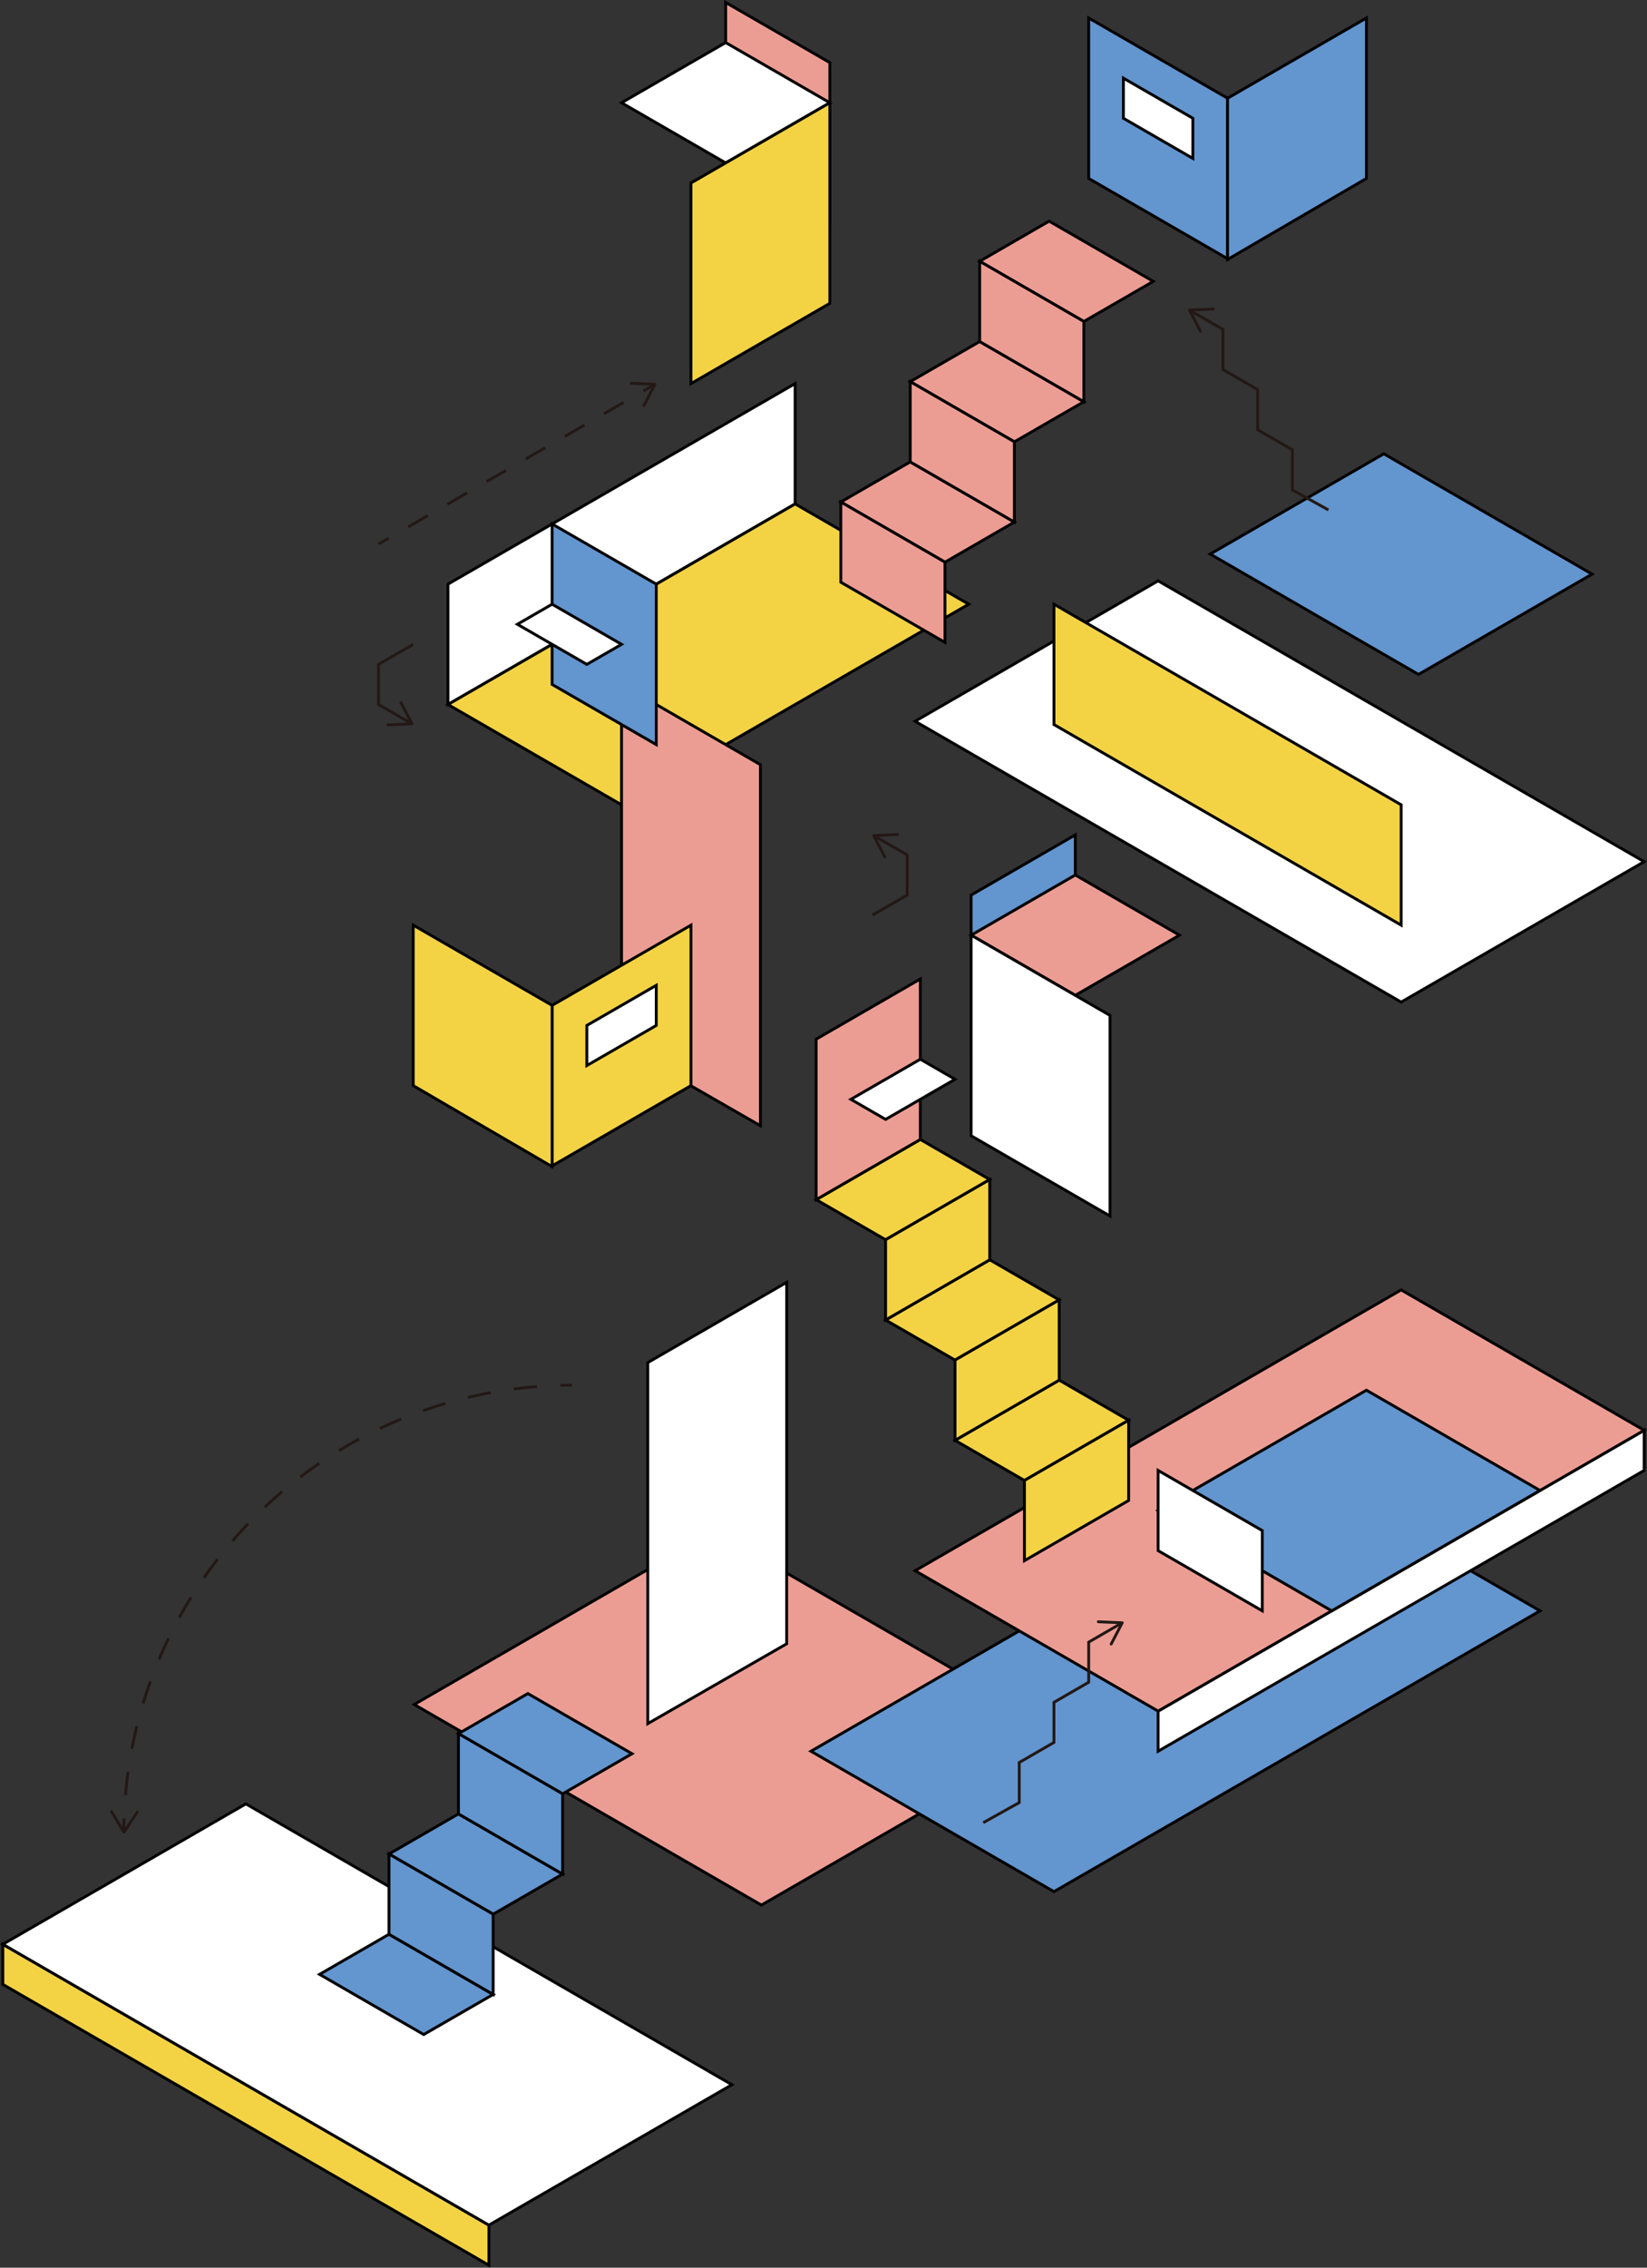 <svg xmlns="http://www.w3.org/2000/svg" viewBox="0 0 579.88 797.8"><rect x="0" y="0" width="579.88" height="797.8" fill="#333333" stroke="none"/><defs><style>.cls-1{fill:#fff;}.cls-1,.cls-2,.cls-3,.cls-4{stroke:#000;}.cls-1,.cls-2,.cls-3,.cls-4,.cls-5,.cls-6,.cls-8{stroke-miterlimit:10;}.cls-2{fill:#f3d344;}.cls-3{fill:#ec9d93;}.cls-4{fill:#6395ce;}.cls-5,.cls-6,.cls-8{fill:none;stroke:#231815;}.cls-6{stroke-dasharray:7.96 7.96;}.cls-7{fill:#231815;}.cls-8{stroke-dasharray:8.22 8.22;}</style></defs><g id="圖層_2" data-name="圖層 2"><g id="content"><polygon class="cls-1" points="157.72 247.86 157.72 205.51 279.95 134.95 279.95 177.29 157.72 247.86"/><polygon class="cls-2" points="218.83 283.14 157.72 247.86 279.95 177.29 341.06 212.57 218.83 283.14"/><polygon class="cls-3" points="218.83 240.8 218.83 367.96 267.73 396.05 267.73 269.03 218.83 240.8"/><polygon class="cls-4" points="194.39 184.34 231.06 205.51 231.06 261.97 194.39 240.8 194.39 184.34"/><polygon class="cls-2" points="194.39 410.17 243.28 381.94 243.28 325.48 194.39 353.71 194.39 410.17"/><polygon class="cls-2" points="194.39 353.71 145.49 325.48 145.49 381.94 194.39 410.44 194.39 353.71"/><polygon class="cls-1" points="231.06 346.65 231.06 360.77 206.61 374.88 206.61 360.77 231.06 346.65"/><polygon class="cls-1" points="182.16 219.63 194.39 212.57 218.83 226.69 206.61 233.74 182.16 219.63"/><polygon class="cls-3" points="292.17 22.04 292.17 78.49 255.5 57.32 255.5 0.87 292.17 22.04"/><polygon class="cls-1" points="255.5 14.98 218.83 36.15 255.5 57.32 292.17 36.15 255.5 14.98"/><polygon class="cls-2" points="243.28 134.95 292.17 106.72 292.17 36.15 243.28 64.38 243.28 134.95"/><line class="cls-5" x1="133.27" y1="191.4" x2="136.84" y2="189.34"/><line class="cls-6" x1="143.73" y1="185.36" x2="223" y2="139.6"/><line class="cls-5" x1="226.45" y1="137.61" x2="230.01" y2="135.55"/><path class="cls-7" d="M226.5,143.12a.5.5,0,0,1-.22-.67l3.54-6.79-7.65-.33a.5.5,0,0,1,.05-1l8.42.37a.49.49,0,0,1,.42.25.51.51,0,0,1,0,.48l-3.9,7.48a.46.46,0,0,1-.19.2A.51.51,0,0,1,226.5,143.12Z"/><polyline class="cls-5" points="145.49 226.69 133.27 233.74 133.27 247.86 144.45 254.31"/><path class="cls-7" d="M136.13,255.05a.51.51,0,0,1,.48-.52l7.64-.33-3.53-6.79a.5.5,0,0,1,.21-.67.51.51,0,0,1,.68.21l3.89,7.48a.48.48,0,0,1,0,.48.47.47,0,0,1-.41.25l-8.42.37a.53.53,0,0,1-.28-.07A.5.5,0,0,1,136.13,255.05Z"/><polyline class="cls-5" points="307.18 321.95 319.4 314.9 319.4 300.78 308.22 294.33"/><path class="cls-7" d="M316.54,293.59a.5.5,0,0,1-.48.52l-7.64.33,3.53,6.79a.49.49,0,0,1-.21.67.5.5,0,0,1-.67-.21l-3.9-7.48a.51.51,0,0,1,0-.48.48.48,0,0,1,.41-.25l8.43-.37a.5.5,0,0,1,.27.07A.48.48,0,0,1,316.54,293.59Z"/><polygon class="cls-1" points="493.32 352.55 578.88 303.15 407.75 204.35 322.19 253.75 493.32 352.55"/><polygon class="cls-2" points="493.32 325.48 493.32 283.14 371.08 212.57 371.08 254.91 493.32 325.48"/><polygon class="cls-3" points="320.48 162.5 357.15 183.67 332.71 197.78 296.04 176.61 320.48 162.5"/><polygon class="cls-3" points="332.71 197.78 332.71 226.01 296.04 204.84 296.04 176.61 332.71 197.78"/><polygon class="cls-3" points="344.93 120.16 381.6 141.33 357.15 155.44 320.48 134.27 344.93 120.16"/><polygon class="cls-3" points="357.15 155.44 357.15 183.67 320.48 162.5 320.48 134.27 357.15 155.44"/><polygon class="cls-3" points="369.38 77.81 406.05 98.99 381.6 113.1 344.93 91.93 369.38 77.81"/><polygon class="cls-3" points="381.6 113.1 381.6 141.33 344.93 120.16 344.93 91.93 381.6 113.1"/><polygon class="cls-4" points="560.54 201.99 487.21 159.65 426.09 194.93 499.43 237.27 560.54 201.99"/><polygon class="cls-4" points="432.2 91.01 383.31 62.78 383.31 6.33 432.2 34.56 432.2 91.01"/><polygon class="cls-4" points="432.2 34.56 481.09 6.33 481.09 62.78 432.2 91.28 432.2 34.56"/><polygon class="cls-1" points="395.53 27.5 395.53 41.61 419.98 55.73 419.98 41.61 395.53 27.5"/><polygon class="cls-4" points="341.92 314.9 341.92 371.35 378.59 350.18 378.59 293.73 341.92 314.9"/><polygon class="cls-3" points="378.59 307.84 415.26 329.01 378.59 350.18 341.92 329.01 378.59 307.84"/><polygon class="cls-1" points="390.81 427.81 341.92 399.58 341.92 329.01 390.81 357.24 390.81 427.81"/><polyline class="cls-5" points="467.71 179.41 455.02 172.36 455.02 158.24 442.8 151.19 442.8 137.07 430.58 130.02 430.58 115.9 419.39 109.45"/><path class="cls-7" d="M427.71,108.71a.5.5,0,0,1-.48.52l-7.64.33,3.54,6.79a.5.5,0,0,1-.89.46l-3.9-7.48a.51.51,0,0,1,0-.48.48.48,0,0,1,.41-.25l8.43-.37a.42.42,0,0,1,.27.07A.46.46,0,0,1,427.71,108.71Z"/><polygon class="cls-3" points="322.19 609.49 322.19 581.26 285.52 602.43 285.52 630.66 322.19 609.49"/><polygon class="cls-3" points="268.07 670.23 373.68 609.25 251.45 538.69 145.84 599.66 268.07 670.23"/><polygon class="cls-4" points="371.08 665.51 285.52 616.11 456.65 517.32 542.21 566.72 371.08 665.51"/><polygon class="cls-1" points="407.75 602 407.75 616.11 578.88 517.32 578.88 503.2 407.75 602"/><polygon class="cls-3" points="407.75 602 322.19 552.6 493.32 453.81 578.88 503.2 407.75 602"/><polygon class="cls-2" points="372.92 485.56 336.25 506.73 360.69 520.85 397.37 499.67 372.92 485.56"/><polygon class="cls-2" points="360.69 520.85 360.69 549.07 397.37 527.9 397.37 499.67 360.69 520.85"/><polygon class="cls-2" points="348.47 443.22 311.8 464.39 336.25 478.5 372.92 457.33 348.47 443.22"/><polygon class="cls-2" points="336.25 478.5 336.25 506.73 372.92 485.56 372.92 457.33 336.25 478.5"/><polygon class="cls-2" points="324.03 400.88 287.36 422.05 311.8 436.16 348.47 414.99 324.03 400.88"/><polygon class="cls-2" points="311.8 436.16 311.8 464.39 348.47 443.22 348.47 414.99 311.8 436.16"/><polygon class="cls-4" points="407.75 531.43 481.09 489.09 542.21 524.37 468.87 566.72 407.75 531.43"/><polygon class="cls-1" points="407.75 545.54 407.75 517.32 444.43 538.49 444.43 566.72 407.75 545.54"/><polyline class="cls-5" points="346.18 641.24 358.86 634.18 358.86 620.07 371.08 613.01 371.08 598.9 383.31 591.84 383.31 577.73 394.49 571.27"/><path class="cls-7" d="M391,578.85a.51.51,0,0,1-.21-.68l3.53-6.78-7.64-.33a.51.51,0,0,1-.48-.53.5.5,0,0,1,.52-.47l8.43.36a.52.52,0,0,1,.41.25.48.48,0,0,1,0,.48l-3.89,7.49a.64.64,0,0,1-.2.2A.51.51,0,0,1,391,578.85Z"/><polygon class="cls-2" points="172.13 782.83 172.13 796.94 1 698.14 1 684.03 172.13 782.83"/><polygon class="cls-1" points="172.13 782.83 257.69 733.43 86.56 634.63 1 684.03 172.13 782.83"/><polygon class="cls-1" points="276.97 451.15 276.97 578.31 228.07 606.4 228.07 479.38 276.97 451.15"/><polygon class="cls-4" points="136.96 680.5 173.63 701.67 149.18 715.78 112.51 694.61 136.96 680.5"/><polygon class="cls-4" points="161.41 638.16 198.08 659.33 173.63 673.44 136.96 652.27 161.41 638.16"/><polygon class="cls-4" points="173.63 673.44 173.63 701.67 136.96 680.5 136.96 652.27 173.63 673.44"/><polygon class="cls-4" points="185.85 595.82 222.52 616.99 198.08 631.1 161.41 609.93 185.85 595.82"/><polygon class="cls-4" points="198.08 631.1 198.08 659.33 161.41 638.16 161.41 609.93 198.08 631.1"/><polygon class="cls-3" points="324.03 344.42 287.36 365.59 287.36 422.05 324.03 400.88 324.03 344.42"/><polygon class="cls-1" points="336.25 379.71 324.03 372.65 299.58 386.76 311.8 393.82 336.25 379.71"/><path class="cls-5" d="M43.6,643.88c0-1.38,0-2.76.09-4.12"/><path class="cls-8" d="M44.17,631.55a157.81,157.81,0,0,1,149-144"/><path class="cls-5" d="M197.26,487.35c1.37,0,2.74-.05,4.12-.05"/><path class="cls-7" d="M48.6,637.17a.5.5,0,0,0-.7.13l-4.27,6.35-3.94-6.56a.5.5,0,1,0-.86.52l4.35,7.23a.54.54,0,0,0,.42.24.5.5,0,0,0,.42-.22l4.71-7a.44.44,0,0,0,.09-.27A.5.5,0,0,0,48.6,637.17Z"/></g></g></svg>